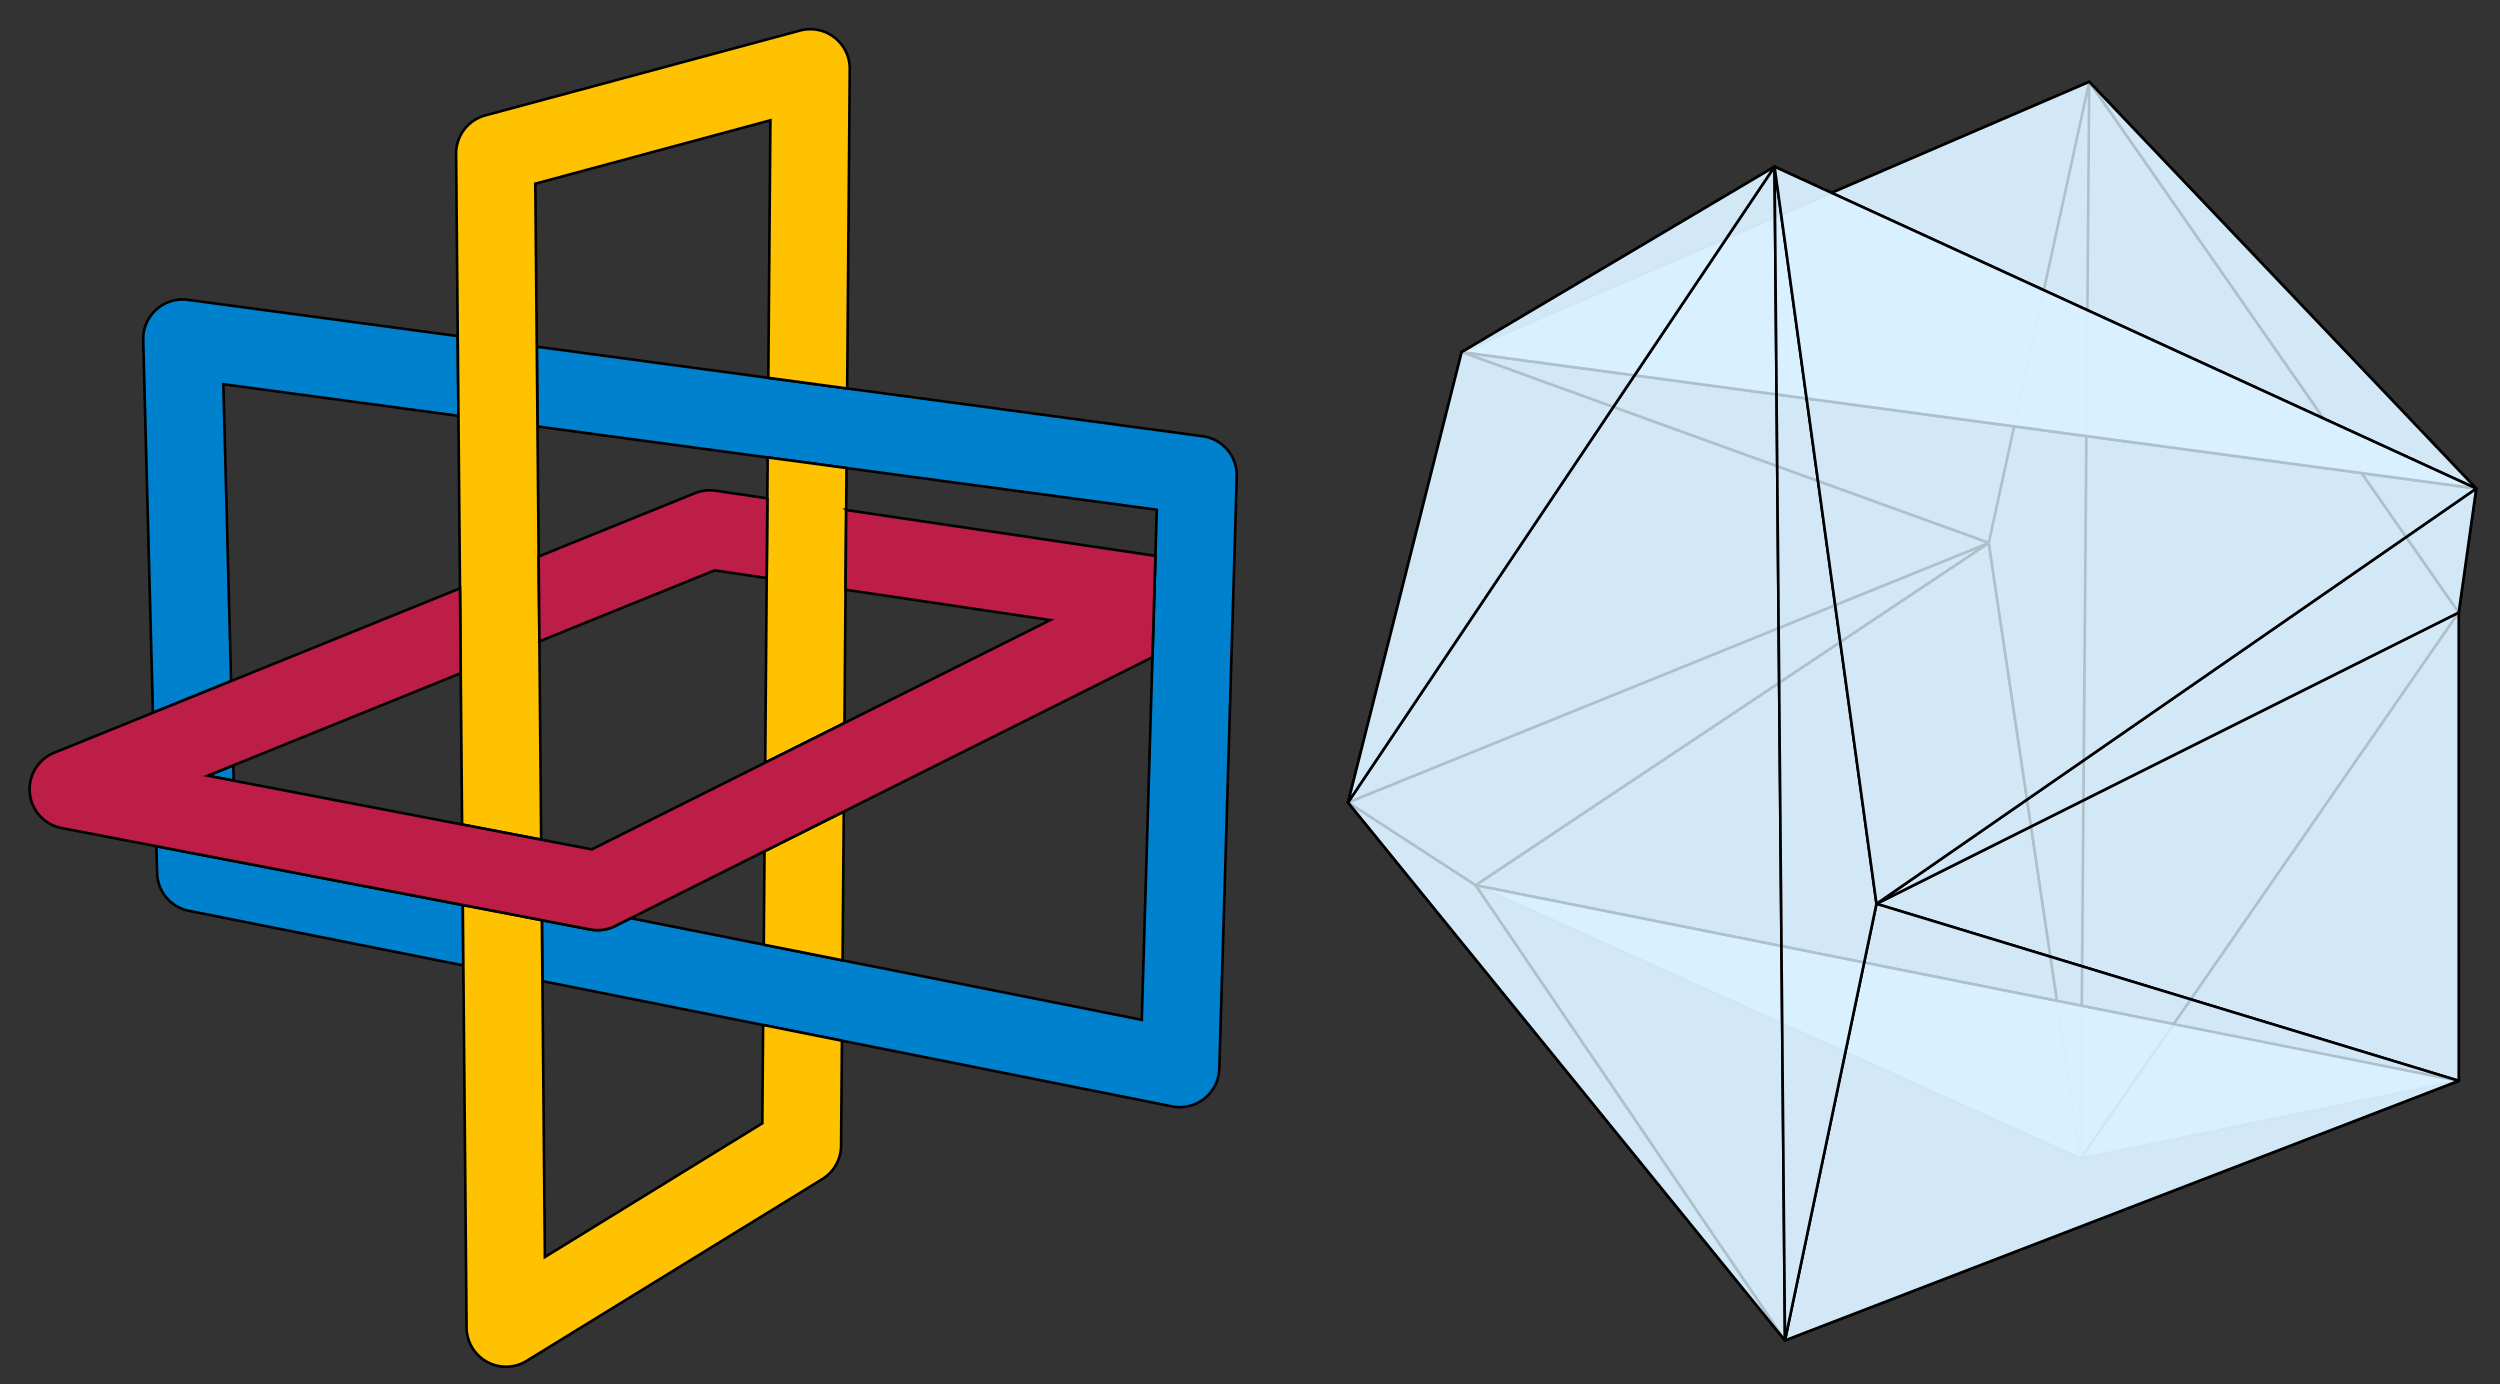 <svg xmlns="http://www.w3.org/2000/svg" width="950" height="526" viewBox="-481.5 -11 950 526"><rect x="-481.5" y="-11" width="950" height="526" fill="#333333" stroke="none"/><g fill="#D8F0FF" fill-opacity=".8" stroke="#000" stroke-linejoin="round"><path d="M79.193 325.394l195.036-130.095 34.883 233.979L79.193 325.394z"/><path d="M312.404 20.098l-3.293 409.18-34.883-233.979 38.176-175.201zM73.914 122.8l200.314 72.499 38.176-175.201L73.914 122.8zm238.49-102.702l-3.293 409.18 143.719-207.52-140.426-201.66zM30.748 293.932l243.48-98.633L79.193 325.394l-48.445-31.462z"/><path d="M452.84 399.715L79.193 325.394l229.918 103.885 143.729-29.564z"/><path d="M452.84 399.715l-.01-177.956-143.719 207.52 143.729-29.564zM30.748 293.932l243.48-98.633L73.914 122.8 30.748 293.932z"/><path d="M452.84 399.715L79.193 325.394l117.601 172.964 256.046-98.643zm6.636-225.08l-6.646 47.124L312.404 20.098l147.072 154.537z"/><path d="M79.193 325.394l-48.445-31.462 166.046 204.426L79.193 325.394zm380.283-150.759L73.914 122.8l238.49-102.702 147.072 154.537zM231.559 332.453L452.83 221.759l.01 177.956-221.281-67.262z"/><path d="M459.476 174.635L73.914 122.8l118.907-70.467 266.655 122.302zM231.559 332.453L452.83 221.759l6.646-47.124-227.917 157.818z"/><path d="M192.821 52.333l3.973 446.024L30.748 293.932 192.821 52.333z"/><path d="M452.84 399.715l-221.281-67.262-34.765 165.904 256.046-98.642z"/><path d="M192.821 52.333l3.973 446.024 34.765-165.904-38.738-280.12z"/><path d="M459.476 174.635L231.559 332.453l-38.738-280.12 266.655 122.302zM73.914 122.8L30.748 293.932 192.821 52.333 73.914 122.8z"/></g><path fill="none" d="M-190.719 278.803l.565-70.137-19.774-2.93-66.599 26.979.671 75.357 19.249 3.693zm148.286-78.58l.517-17.523-117.9-15.85-.128 15.963zm-199.396 137.693l50.554 10.055.286-35.489zm80.508 16.013l113.69 22.614 4.063-137.81-117.299 58.68zm-56.082-177.533a14.974 14.974 0 0 1 7.83-.936l19.663 2.913.125-15.553-87.47-11.759.44 49.402 59.412-24.067zm-89.018 68.429l-86.438 35.016.152 5.815 86.798 16.651zm-.871-97.802l-89.34-12.011 2.939 112.799 86.985-35.238zm224.869 77.603l-77.765-11.521-.408 50.628zm-192.02 242.042l82.622-50.815.3-37.343-83.856-16.68zm85.689-431.948l-89.323 24.077.552 61.958 87.984 11.829z"/><path d="M-396.632 135.012l89.34 12.011-.27-30.306-102.525-13.784a15.003 15.003 0 0 0-16.994 15.257l3.691 141.65 29.697-12.03-2.939-112.798zm372.107 19.757l-135.047-18.156-29.969-4.029-87.984-11.829.27 30.306 87.47 11.759 29.969 4.029 117.9 15.851-.517 17.523-1.136 38.51-4.062 137.81-113.69-22.614-29.954-5.958-50.553-10.055-5.902 2.952a15 15 0 0 1-9.537 1.316l-18.316-3.514.206 23.159 83.857 16.68 29.953 5.958 125.48 24.959a15.002 15.002 0 0 0 17.92-14.27l6.636-225.081c.226-7.675-5.383-14.283-12.994-15.306zm-368.182 130.887l-.152-5.815-9.694 3.927zm-29.361 24.914l.266 10.214a15 15 0 0 0 12.069 14.321l104.302 20.746-.205-22.945-116.432-22.336z" fill="#0081CD" stroke="#000"/><g fill="#FEC200" stroke="#000"><path d="M-189.91 178.374l-.244 30.292-.565 70.137 30.123-15.07.408-50.628.244-30.292.128-15.963-29.969-4.029z"/><path d="M-164.426 3.228A14.993 14.993 0 0 0-177.5.616L-297.083 32.85a15.001 15.001 0 0 0-11.096 14.617l.617 69.25.27 30.306.584 65.55.287 32.251.512 57.482 30.053 5.766-.671-75.357-.287-32.251-.44-49.402-.27-30.306-.552-61.958 89.323-24.078-.787 97.864 29.969 4.029.977-121.394a15.007 15.007 0 0 0-5.832-11.991zm-26.849 344.743l29.954 5.958.454-56.516-30.122 15.069zm-.546 67.882l-82.622 50.815-.934-104.838-.206-23.159-30.053-5.765.205 22.945 1.226 137.64a14.999 14.999 0 0 0 22.858 12.642l112.317-69.079a15 15 0 0 0 7.142-12.655l.321-39.932-29.953-5.958-.301 37.344z"/></g><g fill="#BC1E47" stroke="#000"><path d="M-209.928 205.736l19.773 2.93.244-30.292-19.663-2.913a14.952 14.952 0 0 0-7.83.936l-59.411 24.067.287 32.251 66.6-26.979z"/><path d="M-159.944 182.813l-.244 30.292 77.766 11.521-78.173 39.107-30.123 15.069-65.888 32.962-19.249-3.692-30.053-5.766-86.798-16.65-9.846-1.889 9.694-3.927 86.438-35.016-.287-32.251-86.985 35.237-29.697 12.03-37.494 15.188a15 15 0 0 0 2.807 28.634l36.009 6.907 116.432 22.336 30.053 5.765 18.316 3.514a15 15 0 0 0 9.537-1.316l5.902-2.952 50.839-25.434 30.122-15.069 117.299-58.68 1.136-38.51-117.513-17.41z"/></g></svg>
